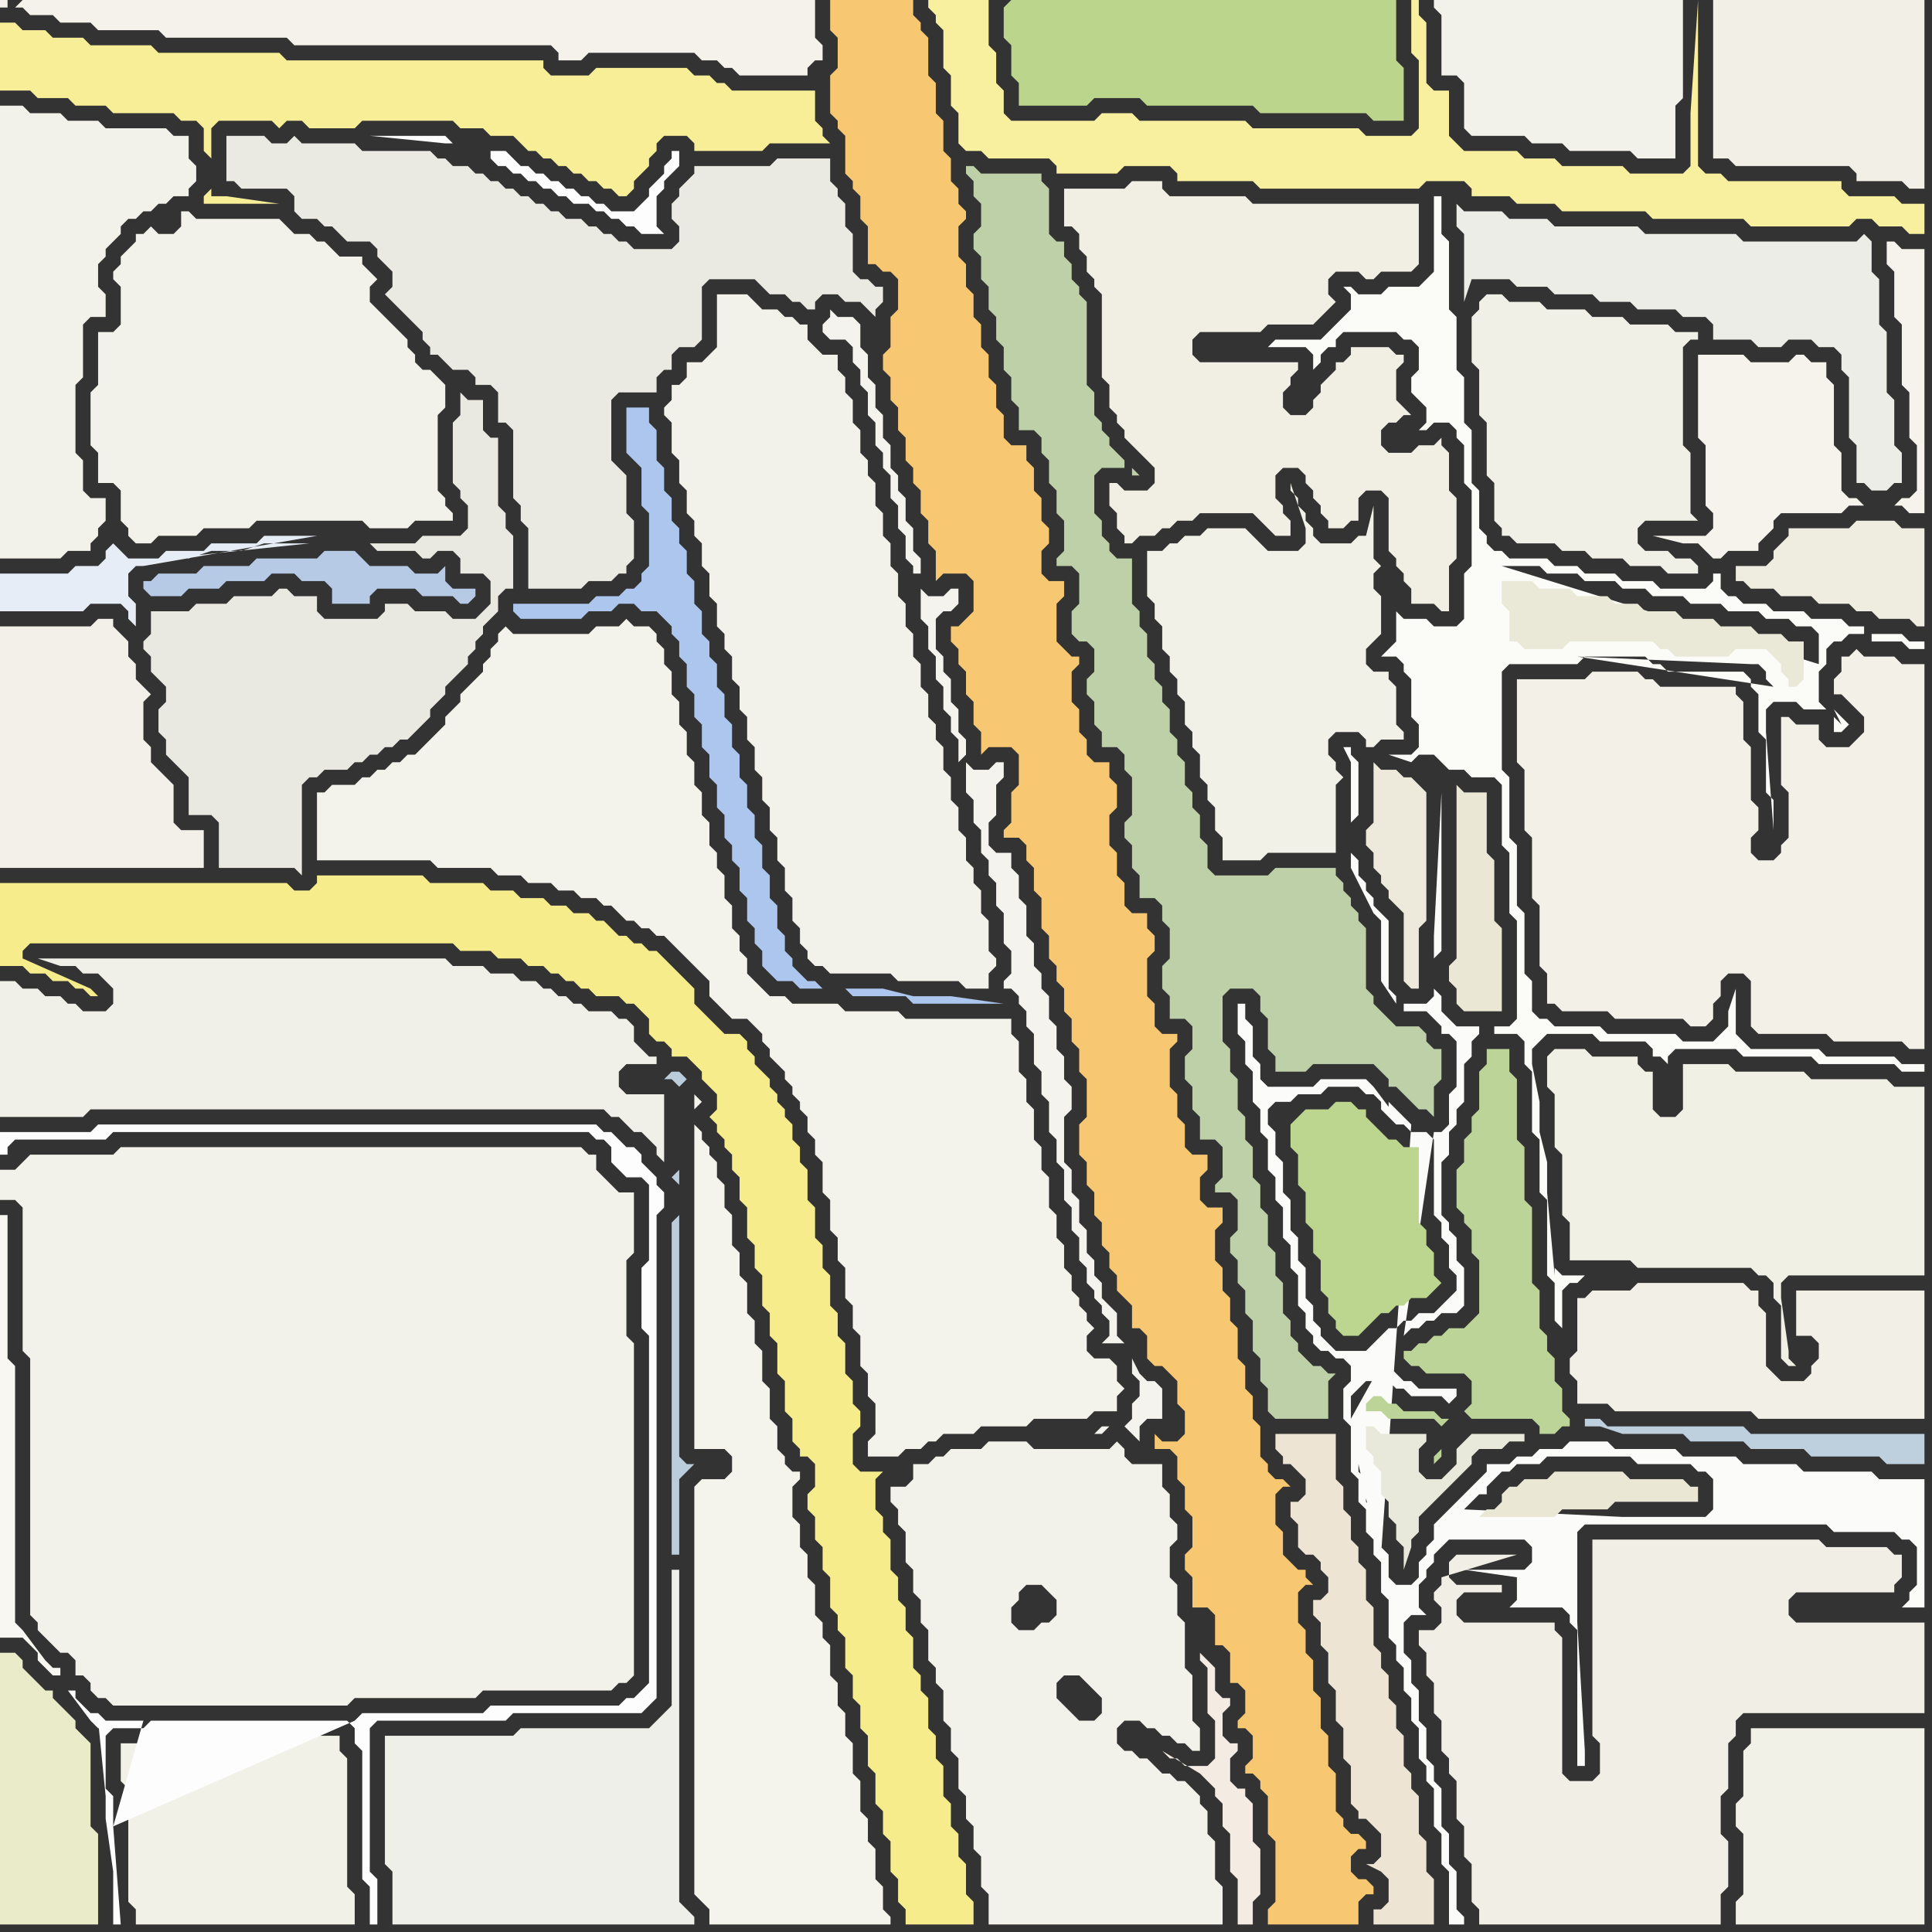<svg width="256" height="256" xmlns="http://www.w3.org/2000/svg"><rect width="100%" height="100%" fill="#333333" stroke="none"/><script> 
var tempColor;
function hoverPath(evt){
obj = evt.target;
tempColor = obj.getAttribute("fill");
obj.setAttribute("fill","red");
//alert(tempColor);
//obj.setAttribute("stroke","red");}
function recoverPath(evt){
obj = evt.target;
obj.setAttribute("fill", tempColor);
//obj.setAttribute("stroke", tempColor);
}</script><path onmouseover="hoverPath(evt)" onmouseout="recoverPath(evt)" fill="rgb(238,239,232)" d="M  51,232l 0,15 1,1 0,7 40,0 0,-1 -1,-1 0,0 -1,-1 0,-44 -1,0 0,18 -1,1 -1,1 -1,1 -17,0 -1,1 -17,0Z"/>
<path onmouseover="hoverPath(evt)" onmouseout="recoverPath(evt)" fill="rgb(248,239,159)" d="M  127,16l 0,3 1,1 2,0 1,1 8,0 1,1 0,1 8,0 1,-1 6,0 1,1 0,1 10,0 1,1 21,0 1,-1 5,0 1,1 0,1 5,0 1,1 5,0 1,1 11,0 1,1 12,0 1,1 13,0 1,-1 2,0 1,1 3,0 1,1 2,0 0,-4 -3,0 -1,-1 -6,0 -1,-1 0,-1 -15,0 -1,-1 -2,0 -1,-1 0,-22 -1,15 0,7 -1,1 -7,0 -1,-1 -8,0 -1,-1 -4,0 -1,-1 -7,0 -1,-1 -1,-1 0,-6 -2,0 -1,-1 0,-8 -1,-1 0,-2 -1,0 0,7 1,1 0,9 -1,1 -6,0 -1,-1 -14,0 -1,-1 -14,0 -1,-1 -4,0 -1,1 -11,0 -1,-1 0,-3 -1,-1 0,-4 -1,-1 0,-6 -8,0 0,1 1,1 0,1 1,1 0,5 1,1 0,4 1,1Z"/>
<path onmouseover="hoverPath(evt)" onmouseout="recoverPath(evt)" fill="rgb(241,240,230)" d="M  196,40l 0,1 -1,1 0,6 1,1 0,6 1,1 0,7 1,1 0,5 1,1 0,1 1,0 1,1 5,0 1,1 3,0 1,1 4,0 1,1 4,0 1,1 4,0 0,-1 -1,-1 -2,0 -1,-1 -3,0 -1,-1 0,-2 1,-1 7,0 -1,-1 0,-8 -1,-1 0,-13 1,-1 1,0 0,-1 -3,0 -1,-1 -5,0 -1,-1 -4,0 -1,-1 -5,0 -1,-1 -4,0 -1,-1 -2,0 -1,1Z"/>
<path onmouseover="hoverPath(evt)" onmouseout="recoverPath(evt)" fill="rgb(244,242,234)" d="M  2,1l 1,0 1,1 3,0 1,1 4,0 1,1 8,0 1,1 16,0 1,1 34,0 1,1 0,1 3,0 1,-1 14,0 1,1 2,0 1,1 1,0 1,1 9,0 0,-1 1,-1 1,0 0,-2 -1,-1 0,-5 -105,0 -1,1 -1,-1 -1,0 0,1 1,0 0,-1 1,1Z"/>
<path onmouseover="hoverPath(evt)" onmouseout="recoverPath(evt)" fill="rgb(242,240,232)" d="M  20,115l 7,0 0,-5 -3,0 -1,-1 0,-5 -1,-1 -1,-1 -1,-1 0,-2 -1,-1 0,-5 1,-1 -1,-1 -1,-1 0,-2 -1,-1 0,-2 -1,-1 -1,-1 0,-1 -2,0 -1,1 -12,0 0,32Z"/>
<path onmouseover="hoverPath(evt)" onmouseout="recoverPath(evt)" fill="rgb(242,241,231)" d="M  16,233l 0,3 1,1 0,15 1,1 0,2 29,0 0,-4 -1,-1 0,-17 -1,-1 0,-2 -24,0 -1,1 -4,0Z"/>
<path onmouseover="hoverPath(evt)" onmouseout="recoverPath(evt)" fill="rgb(243,242,234)" d="M  21,31l 0,0 -1,-1 -1,1 -1,0 0,1 -1,1 -1,1 0,1 -1,1 0,1 1,1 0,5 -1,1 -2,0 0,7 -1,1 0,7 1,1 0,4 2,0 1,1 0,4 1,1 0,1 1,1 2,0 1,-1 5,0 1,-1 6,0 1,-1 14,0 1,1 5,0 1,-1 5,0 0,-1 -1,-1 0,-1 -1,-1 0,-10 1,-1 0,-3 -1,-1 -1,-1 -1,0 -1,-1 0,-1 -1,-1 0,-1 -1,-1 -1,-1 -1,-1 -1,-1 -1,-1 0,-2 1,-1 -1,-1 0,0 -1,-1 0,-1 -3,0 -1,-1 -1,-1 -1,0 -1,-1 -2,0 -2,-2 -11,0 -1,-1 -1,0 0,2 -1,1Z"/>
<path onmouseover="hoverPath(evt)" onmouseout="recoverPath(evt)" fill="rgb(189,208,168)" d="M  129,25l 0,1 1,1 0,3 -1,1 0,2 1,1 0,3 1,1 0,3 1,1 0,3 1,1 0,3 1,1 0,3 1,1 0,3 2,0 1,1 0,2 1,1 0,3 1,1 0,3 1,1 0,4 -1,1 0,1 2,0 1,1 0,4 -1,1 0,3 1,1 1,0 1,1 0,3 -1,1 0,2 1,1 0,3 1,1 0,2 2,0 1,1 0,2 1,1 0,5 -1,1 0,2 1,1 0,3 1,1 0,3 2,0 1,1 0,2 1,1 0,4 -1,1 0,3 1,1 0,3 2,0 1,1 0,3 -1,1 0,3 1,1 0,3 1,1 0,3 2,0 1,1 0,4 -1,1 0,1 2,0 1,1 0,4 -1,1 0,2 1,1 0,3 1,1 0,3 1,1 0,4 1,1 0,3 1,1 0,3 1,1 7,0 0,-5 1,-1 -1,0 -1,-1 -1,0 -1,-1 -1,-1 0,-1 -1,-1 0,-2 -1,-1 0,-4 -1,-1 0,-3 -1,-1 0,-4 -1,-1 0,-3 -1,-1 0,-4 -1,-1 0,-3 -1,-1 0,-4 -1,-1 0,-3 -1,-1 0,-6 1,-1 3,0 1,1 0,2 1,1 0,4 1,1 0,2 4,0 1,-1 8,0 1,1 1,1 0,1 1,0 1,1 1,1 1,1 1,0 1,1 0,-4 1,-1 0,-4 -1,0 -1,-1 0,-1 -1,-1 -3,0 -1,-1 -1,-1 -1,-1 0,-1 -1,-1 0,-8 -1,-1 0,-1 -1,-1 0,-1 -1,-1 0,-1 -1,-1 0,-1 -8,0 -1,1 -7,0 -1,-1 0,-3 -1,-1 0,-3 -1,-1 0,-2 -1,-1 0,-3 -1,-1 0,-2 -1,-1 0,-3 -1,-1 0,-2 -1,-1 0,-2 -1,-1 0,-3 -1,-1 0,-2 -1,-1 0,-6 -2,0 -1,-1 0,-1 -1,-1 0,-2 -1,-1 0,-5 1,-1 3,0 0,-1 -1,-1 -1,-1 0,-1 -1,-1 0,-1 -1,-1 0,-3 -1,-1 0,-11 -1,-1 0,-1 -1,-1 0,-2 -1,-1 0,-2 -1,0 -1,-1 0,-6 -1,-1 0,-1 -8,0 -1,-1 -1,0 0,1 1,1 0,1 21,37 0,1 1,0 -1,-1 -21,-37Z"/>
<path onmouseover="hoverPath(evt)" onmouseout="recoverPath(evt)" fill="rgb(187,213,141)" d="M  133,1l 0,4 1,1 0,4 1,1 0,3 9,0 1,-1 6,0 1,1 14,0 1,1 14,0 1,1 4,0 0,-7 -1,-1 0,-8 -51,0 -1,1Z"/>
<path onmouseover="hoverPath(evt)" onmouseout="recoverPath(evt)" fill="rgb(243,242,234)" d="M  192,0l -2,0 0,1 1,1 0,8 2,0 1,1 0,6 1,1 7,0 1,1 4,0 1,1 8,0 1,1 5,0 0,-7 1,-1 0,-13Z"/>
<path onmouseover="hoverPath(evt)" onmouseout="recoverPath(evt)" fill="rgb(244,243,235)" d="M  43,105l -1,0 0,9 15,0 1,1 7,0 1,1 3,0 1,1 3,0 1,1 2,0 1,1 2,0 1,1 1,0 1,1 1,1 1,0 1,1 1,0 1,1 1,0 1,1 1,1 1,1 1,1 1,1 1,1 0,2 1,1 1,1 1,1 2,0 1,1 1,1 0,1 1,1 0,1 1,1 1,1 0,1 1,1 0,1 1,1 0,1 1,1 0,2 1,1 0,2 1,1 0,4 1,1 0,4 1,1 0,3 1,1 0,4 1,1 0,3 1,1 0,4 1,1 0,3 1,1 0,4 -1,1 0,2 4,0 1,-1 2,0 1,-1 1,0 1,-1 4,0 1,-1 6,0 1,-1 7,0 1,-1 3,0 0,-2 1,-1 -1,-1 0,-2 -1,-1 -2,0 -1,-1 0,-2 1,-1 -1,-1 0,-1 -1,-1 0,-1 -1,-1 0,-2 -1,-1 0,-3 -1,-1 0,-3 -1,-1 0,-4 -1,-1 0,-3 -1,-1 0,-4 -1,-1 0,-3 -1,-1 0,-4 -1,-1 0,-2 -14,0 -1,-1 -7,0 -1,-1 -6,0 -1,-1 -2,0 -1,-1 -1,-1 -1,-1 0,-2 -1,-1 0,-2 -1,-1 0,-3 -1,-1 0,-3 -1,-1 0,-2 -1,-1 0,-3 -1,-1 0,-3 -1,-1 0,-3 -1,-1 0,-3 -1,-1 0,-3 -1,-1 0,-3 -1,-1 0,-2 -1,-1 0,-1 -1,-1 -2,0 -1,-1 -1,1 -3,0 -1,1 -10,0 -1,-1 -1,1 0,1 -1,1 0,1 -1,1 0,1 -1,1 -2,2 0,1 -1,1 -1,1 0,1 -1,1 -1,1 -1,1 -1,1 -1,0 -1,1 -1,0 -1,1 -1,0 -1,1 -1,0 -1,1 -3,0 -1,1Z"/>
<path onmouseover="hoverPath(evt)" onmouseout="recoverPath(evt)" fill="rgb(187,204,218)" d="M  90,144l 0,0 1,-1 0,0 -1,-1 -1,0 -1,1 1,0 1,1 0,11 -1,1 1,1 0,4 -1,1 0,44 1,0 0,-10 1,-1 1,-1 -1,0 -1,-1Z"/>
<path onmouseover="hoverPath(evt)" onmouseout="recoverPath(evt)" fill="rgb(247,200,113)" d="M  112,18l 0,5 1,1 0,1 1,1 0,3 1,1 0,5 1,0 1,1 1,0 1,1 0,4 -1,1 0,4 -1,1 0,2 1,1 0,3 1,1 0,3 1,1 0,3 1,1 0,2 1,1 0,3 1,1 0,3 1,1 0,4 1,-1 3,0 1,1 0,4 -1,1 -1,1 -1,0 0,2 1,1 0,2 1,1 0,3 1,1 0,3 1,1 0,3 1,-1 3,0 1,1 0,4 -1,1 0,4 -1,1 0,1 2,0 1,1 0,2 1,1 0,3 1,1 0,4 1,1 0,3 1,1 0,2 1,1 0,3 1,1 0,3 1,1 0,3 1,1 0,5 -1,1 0,4 1,1 0,3 1,1 0,3 1,1 0,3 1,1 0,2 1,1 0,2 1,1 1,1 0,3 1,0 1,1 0,3 1,1 1,0 1,1 1,1 0,3 1,1 0,3 -1,1 -2,0 -1,-1 0,2 2,0 1,1 0,3 1,1 0,3 1,1 0,4 -1,1 0,2 1,1 0,4 2,0 1,1 0,4 1,0 1,1 0,4 1,0 1,1 0,3 -1,1 0,1 1,0 1,1 0,3 -1,1 0,1 1,0 1,1 0,1 1,1 0,5 1,1 0,8 -1,1 0,2 12,0 0,-3 1,-1 1,0 0,-1 -1,-1 -1,0 -1,-1 0,-2 1,-1 1,0 0,-1 -1,-1 -1,0 -1,-1 0,-1 -1,-1 0,-5 -1,-1 0,-4 -1,-1 0,-4 -1,-1 0,-4 -1,-1 0,-3 -1,-1 0,-4 1,-1 1,0 -1,-1 0,-1 -1,0 -1,-1 -1,-1 0,-3 -1,-1 0,-4 1,-1 1,0 -1,-1 -1,0 -1,-1 0,-1 -1,-1 0,-4 -1,-1 0,-3 -1,-1 0,-3 -1,-1 0,-4 -1,-1 0,-3 -1,-1 0,-3 -1,-1 0,-4 1,-1 0,-2 -2,0 -1,-1 0,-3 1,-1 0,-2 -2,0 -1,-1 0,-3 -1,-1 0,-3 -1,-1 0,-5 1,-1 0,-1 -2,0 -1,-1 0,-3 -1,-1 0,-5 1,-1 0,-2 -1,-1 0,-2 -2,0 -1,-1 0,-3 -1,-1 0,-3 -1,-1 0,-4 1,-1 0,-3 -1,-1 0,-2 -2,0 -1,-1 0,-2 -1,-1 0,-3 -1,-1 0,-4 1,-1 0,-1 -1,0 -1,-1 -1,-1 0,-5 1,-1 0,-2 -2,0 -1,-1 0,-3 1,-1 0,-2 -1,-1 0,-3 -1,-1 0,-3 -1,-1 0,-2 -2,0 -1,-1 0,-3 -1,-1 0,-3 -1,-1 0,-3 -1,-1 0,-3 -1,-1 0,-3 -1,-1 0,-3 -1,-1 0,-4 1,-1 0,-1 -1,-1 0,-2 -1,-1 0,-3 -1,-1 0,-4 -1,-1 0,-4 -1,-1 0,-5 -1,-1 0,-1 -1,-1 0,-2 -11,0 0,4 1,1 0,4 -1,1 0,5 1,1 0,1 1,1Z"/>
<path onmouseover="hoverPath(evt)" onmouseout="recoverPath(evt)" fill="rgb(244,243,237)" d="M  149,178l 0,0 -1,-1 0,-3 -1,-1 -1,-1 0,-2 -1,-1 0,-2 -1,-1 0,-3 -1,-1 0,-3 -1,-1 0,-3 -1,-1 0,-6 1,-1 0,-3 -1,-1 0,-3 -1,-1 0,-3 -1,-1 0,-3 -1,-1 0,-2 -1,-1 0,-3 -1,-1 0,-4 -1,-1 0,-3 -1,-1 0,-2 -2,0 -1,-1 0,-3 1,-1 0,-4 1,-1 0,-2 -1,0 -1,1 -2,0 -1,-1 0,4 1,1 0,3 1,1 0,3 1,1 0,2 1,1 0,3 1,1 0,4 1,1 0,3 -1,1 0,1 1,0 1,1 0,1 1,1 0,2 1,1 0,4 1,1 0,3 1,1 0,4 1,1 0,3 1,1 0,4 1,1 0,3 1,1 0,3 1,1 0,2 1,1 0,1 1,1 0,1 1,1 0,2 -1,1 3,0 -22,-77 1,-1 0,-2 -1,-1 0,-3 -1,-1 0,-3 -1,-1 0,-2 -1,-1 0,-4 1,-1 1,0 1,-1 0,-2 -1,0 -1,1 -2,0 -1,-1 0,4 1,1 0,3 1,1 0,3 1,1 0,3 1,1 0,2 1,1 0,3 22,77 1,2 0,2 1,1 0,2 -1,1 0,2 -1,1 1,1 1,1 0,-2 1,-1 2,0 0,-4 -1,-1 -1,0 -1,-1 -1,-2 -1,-2 -28,-102 1,0 0,-2 -1,-1 0,-3 -1,-1 0,-3 -1,-1 0,-2 -1,-1 0,-3 -1,-1 0,-3 -1,-1 0,-3 -1,-1 0,-3 -1,-1 0,-3 -1,-1 -2,0 -1,-1 0,1 -1,1 0,1 1,1 2,0 1,1 0,2 1,1 0,2 1,1 0,3 1,1 0,3 1,1 0,2 1,1 0,3 1,1 0,3 1,1 0,3 1,1 0,1 28,102 -2,11 -1,0 -1,1 1,0 1,-1 2,-11Z"/>
<path onmouseover="hoverPath(evt)" onmouseout="recoverPath(evt)" fill="rgb(237,234,220)" d="M  186,122l 0,8 1,1 1,0 0,-8 1,-1 0,-17 -1,-1 0,0 -1,-1 -1,0 -1,-1 -2,0 -1,-1 0,8 -1,1 0,2 1,1 0,2 1,1 0,1 1,1 0,1 1,1 1,1Z"/>
<path onmouseover="hoverPath(evt)" onmouseout="recoverPath(evt)" fill="rgb(243,242,234)" d="M  3,154l -1,1 -2,0 0,4 2,0 1,1 0,19 1,1 0,34 1,1 0,1 1,1 1,1 1,1 1,0 1,1 0,2 1,0 1,1 0,1 1,1 1,0 1,1 31,0 1,-1 16,0 1,-1 17,0 1,-1 1,0 1,-1 0,-44 -1,-1 0,-10 1,-1 0,-8 -2,0 -1,-1 -1,-1 -1,-1 0,-2 -1,0 -1,-1 -61,0 -1,1 -11,0 -1,1Z"/>
<path onmouseover="hoverPath(evt)" onmouseout="recoverPath(evt)" fill="rgb(240,240,233)" d="M  15,131l 0,2 -1,1 -3,0 -1,-1 -1,0 -1,-1 -2,0 -1,-1 -2,0 -1,-1 -2,0 0,18 11,0 1,-1 68,0 1,1 1,0 1,1 1,1 1,0 1,1 1,1 0,1 1,1 0,-9 -5,0 -1,-1 0,-2 1,-1 4,0 0,-1 -1,0 -1,-1 -1,-1 0,-2 -1,-1 -1,0 -1,-1 -3,0 -1,-1 -1,0 -1,-1 -1,0 -1,-1 -1,0 -1,-1 -2,0 -1,-1 -3,0 -1,-1 -4,0 -1,-1 -54,0 3,1 2,0 1,1 2,0 1,1 1,1Z"/>
<path onmouseover="hoverPath(evt)" onmouseout="recoverPath(evt)" fill="rgb(234,233,226)" d="M  31,18l -1,0 0,6 1,0 1,1 6,0 1,1 0,2 1,1 2,0 1,1 1,0 1,1 1,1 3,0 1,1 0,1 1,1 1,1 0,2 -1,1 1,1 0,0 1,1 1,1 1,1 1,1 0,1 1,1 0,1 1,0 1,1 1,1 2,0 1,1 0,1 2,0 1,1 0,4 1,0 1,1 0,9 1,1 0,2 1,1 0,8 7,0 1,-1 3,0 1,-1 1,0 0,-1 1,-1 0,-5 -1,-1 0,-5 -1,-1 -1,-1 0,-8 1,-1 5,0 0,-2 1,-1 1,0 0,-2 1,-1 2,0 1,-1 0,-7 1,-1 6,0 1,1 1,1 2,0 1,1 1,0 1,1 1,0 0,-1 1,-1 2,0 1,1 2,0 1,1 1,1 0,-1 1,-1 0,-2 -1,0 -1,-1 -1,0 -1,-1 0,-5 -1,-1 0,-3 -1,-1 0,-1 -1,-1 0,-3 -7,0 -1,1 -10,0 0,1 -1,1 -1,1 0,1 -1,1 0,2 1,1 0,2 -1,1 -5,0 -1,-1 -1,0 -1,-1 -1,0 -1,-1 -1,0 -1,-1 -2,0 -1,-1 -1,0 -1,-1 -1,0 -1,-1 -1,0 -1,-1 -1,0 -1,-1 -1,0 -1,-1 -1,0 -1,-1 -2,0 -1,-1 -1,0 -1,-1 -9,0 -1,-1 -7,0 -1,-1 -1,1 -2,0 -1,-1Z"/>
<path onmouseover="hoverPath(evt)" onmouseout="recoverPath(evt)" fill="rgb(253,253,253)" d="M  60,19l 0,0 -1,-1 -10,0 10,1 1,0 5,1 0,1 1,1 1,0 1,1 1,0 1,1 1,0 1,1 1,0 1,1 1,0 1,1 2,0 1,1 1,0 1,1 1,0 1,1 1,0 1,1 3,0 -1,-1 0,-4 1,-1 0,-1 1,-1 1,-1 0,-2 -1,0 0,1 -1,1 0,1 -1,1 -1,1 0,1 -1,1 -1,1 -3,0 -1,-1 -1,0 -1,-1 -1,0 -1,-1 -1,0 -1,-1 -1,0 -1,-1 -1,0 -1,-1 -1,0 -1,-1 -1,-1 -2,0 -5,-1Z"/>
<path onmouseover="hoverPath(evt)" onmouseout="recoverPath(evt)" fill="rgb(172,198,237)" d="M  109,131l 0,0 -1,-1 -1,0 -1,-1 -1,-1 0,-1 -1,-1 0,-2 -1,-1 0,-3 -1,-1 0,-3 -1,-1 0,-3 -1,-1 0,-3 -1,-1 0,-3 -1,-1 0,-3 -1,-1 0,-3 -1,-1 0,-3 -1,-1 0,-3 -1,-1 0,-2 -1,-1 0,-3 -1,-1 0,-3 -1,-1 0,-3 -1,-1 0,-2 -1,-1 0,-3 -1,-1 0,-3 -1,-1 0,-4 -1,-1 0,-2 -3,0 0,6 1,1 0,0 1,1 0,5 1,1 0,7 -1,1 0,1 -1,1 -1,0 -1,1 -3,0 -1,1 -10,0 0,1 1,1 8,0 1,-1 3,0 1,-1 2,0 1,1 2,0 1,1 1,1 0,1 1,1 0,2 1,1 0,3 1,1 0,3 1,1 0,3 1,1 0,3 1,1 0,3 1,1 0,3 1,1 0,2 1,1 0,3 1,1 0,3 1,1 0,2 1,1 0,2 1,1 1,1 2,0 1,1 6,0 1,1 7,0 1,1 12,0 -7,-1 -5,0 -4,-1Z"/>
<path onmouseover="hoverPath(evt)" onmouseout="recoverPath(evt)" fill="rgb(241,239,228)" d="M  147,67l 0,0 1,1 0,2 1,1 0,1 1,0 1,-1 2,0 1,-1 1,0 1,-1 2,0 1,-1 7,0 1,1 2,2 2,0 0,-2 -1,-1 0,-1 -1,-1 0,-3 1,-1 2,0 1,1 0,1 1,1 0,1 1,1 0,1 1,1 0,1 2,0 1,-1 1,0 0,-3 1,-1 2,0 1,1 0,7 1,1 0,1 1,1 0,1 1,1 0,2 3,0 1,1 1,0 0,-6 1,-1 0,-8 -1,-1 0,-5 -1,-1 0,-1 -1,1 -2,0 -1,1 -3,0 -1,-1 0,-2 1,-1 1,0 1,-1 1,0 -1,-1 0,0 -1,-1 0,-4 1,-1 0,-1 -1,0 -1,-1 -5,0 0,1 -1,1 -1,0 0,1 -1,1 -1,1 0,1 -1,1 0,1 -1,1 -2,0 -1,-1 0,-2 1,-1 0,-1 1,-1 0,-1 -13,0 -1,-1 0,-2 1,-1 8,0 1,-1 6,0 1,-1 1,-1 1,-1 -1,-1 0,-2 1,-1 3,0 1,1 1,0 1,-1 4,0 1,-1 0,-8 -22,0 -1,-1 -10,0 -1,-1 0,-1 -4,0 -1,1 -8,0 0,5 1,0 1,1 0,2 1,1 0,2 1,1 0,1 1,1 0,11 1,1 0,3 1,1 0,1 1,1 0,1 1,1 1,1 1,1 1,1 0,2 -1,1 -3,0 -1,-1 -1,0Z"/>
<path onmouseover="hoverPath(evt)" onmouseout="recoverPath(evt)" fill="rgb(251,251,248)" d="M  193,83l -3,0 -1,-1 -3,0 -1,-1 0,4 -1,1 -1,1 2,0 1,1 0,1 1,1 0,5 1,1 0,3 -1,1 -3,0 3,1 0,0 1,-1 2,0 1,1 1,1 2,0 1,1 3,0 1,1 0,8 1,1 0,8 1,1 0,13 -1,1 -2,0 0,1 3,0 1,1 0,3 1,1 0,8 1,1 0,7 1,1 0,10 1,1 0,5 1,1 0,-5 1,-1 1,0 1,-1 -3,0 -1,-1 0,1 -1,-11 0,-4 -1,-4 0,-4 -1,-5 0,-2 1,-1 1,-1 6,0 1,1 6,0 1,1 0,1 1,0 1,1 0,-1 1,-1 8,0 1,1 9,0 1,1 10,0 1,1 3,0 0,-1 -3,0 -1,-1 -9,0 -1,-1 -9,0 -1,-1 -1,-1 0,-6 -1,3 0,2 -2,2 -4,0 -1,-1 -9,0 -1,-1 -6,0 -1,-1 -1,0 -1,-1 0,-4 -1,-1 0,-8 -1,-1 0,-8 -1,-1 0,-8 -1,-1 0,-13 1,-1 9,0 1,-1 8,0 1,1 1,0 1,1 10,0 1,1 0,1 1,1 0,5 1,1 0,7 1,1 0,4 -1,-13 0,-3 1,-1 3,0 1,1 3,0 1,1 0,2 1,0 1,-1 0,0 -1,-1 0,0 -1,-1 1,2 0,0 -3,-3 0,-4 1,-1 0,-2 1,-1 1,0 1,-1 2,0 0,-1 -2,0 -1,-1 -4,0 -1,-1 -4,0 -1,-1 -3,0 -1,-1 -1,0 -1,-1 0,-2 -1,0 0,1 -1,1 -6,0 -1,-1 -4,0 -1,-1 -4,0 -1,-1 -3,0 -1,-1 -5,0 -1,-1 -1,0 -1,-1 0,-1 -1,-1 0,-5 -1,-1 0,-7 -1,-1 0,-6 -1,-1 0,-7 -1,-1 0,-9 -1,-1 0,-5 -1,0 0,10 -1,1 -1,1 -4,0 -1,1 -3,0 -1,-1 -1,0 1,1 0,2 -1,1 -1,1 -1,1 -1,1 -6,0 -1,1 5,0 1,1 0,2 1,-1 0,-1 1,-1 1,0 0,-1 1,-1 7,0 1,1 1,0 1,1 0,3 -1,1 0,2 1,1 0,0 1,1 0,2 -1,1 1,0 1,-1 2,0 1,1 0,1 1,1 0,5 1,1 0,10 -1,1 0,6 -1,1 6,-8 5,0 1,1 4,0 1,1 4,0 1,1 3,0 1,1 4,0 1,1 4,0 1,1 4,0 1,1 3,0 1,1 2,0 1,1 0,4 -42,-13 -6,8 5,-8 0,0 -1,1 0,5 1,1 0,4 1,1 0,0 -1,-12 -5,8 7,4 0,0 -7,-4 55,1 0,1 4,0 1,1 2,0 0,-1 -2,0 -1,-1 -4,0 -55,-1 39,5 1,0 1,1 0,1 1,1 -26,-4 0,0 23,1 -39,-5Z"/>
<path onmouseover="hoverPath(evt)" onmouseout="recoverPath(evt)" fill="rgb(242,240,230)" d="M  255,6l 0,-6 -28,0 0,21 2,0 1,1 15,0 1,1 0,1 6,0 1,1 2,0Z"/>
<path onmouseover="hoverPath(evt)" onmouseout="recoverPath(evt)" fill="rgb(245,243,235)" d="M  251,67l 1,0 1,1 2,0 0,-35 -3,0 -1,-1 -1,0 0,3 1,1 0,6 1,1 0,8 1,1 0,6 1,1 0,6 -1,1 -1,0 -1,1 -4,0 -1,-1 -1,0 -1,-1 0,-5 -1,-1 0,-8 -1,-1 0,-2 -2,0 -1,-1 -1,0 -1,1 -5,0 -1,-1 -6,0 0,11 1,1 0,8 1,1 0,2 -1,1 -7,0 4,1 2,0 1,1 1,1 1,0 1,-1 4,0 0,-1 1,-1 1,-1 0,-1 1,-1 8,0 1,-1Z"/>
<path onmouseover="hoverPath(evt)" onmouseout="recoverPath(evt)" fill="rgb(248,247,242)" d="M  2,188l 0,-7 -1,-1 0,-19 -1,0 0,56 3,0 2,2 0,1 1,1 1,1 1,0 0,-1 -1,0 -1,-1 -3,-4 -1,-1Z"/>
<path onmouseover="hoverPath(evt)" onmouseout="recoverPath(evt)" fill="rgb(243,242,234)" d="M  101,41l 0,0 -1,-1 -1,-1 -4,0 0,7 -1,1 -1,1 -2,0 0,2 -1,1 -1,0 0,2 -1,1 0,1 1,1 0,4 1,1 0,3 1,1 0,3 1,1 0,2 1,1 0,3 1,1 0,3 1,1 0,3 1,1 0,2 1,1 0,3 1,1 0,3 1,1 0,3 1,1 0,3 1,1 0,3 1,1 0,3 1,1 0,3 1,1 0,3 1,1 0,3 1,1 0,2 1,1 0,1 1,1 1,0 1,1 8,0 1,1 8,0 1,1 3,0 0,-2 1,-1 0,-1 -1,-1 0,-4 -1,-1 0,-3 -1,-1 0,-2 -1,-1 0,-3 -1,-1 0,-3 -1,-1 0,-3 -1,-1 0,-3 -1,-1 0,-2 -1,-1 0,-3 -1,-1 0,-3 -1,-1 0,-3 -1,-1 0,-3 -1,-1 0,-3 -1,-1 0,-3 -1,-1 0,-3 -1,-1 0,-3 -1,-1 0,-2 -1,-1 0,-3 -1,-1 0,-3 -1,-1 0,-2 -1,-1 0,-2 -2,0 -1,-1 -1,-1 0,-2 -1,0 -1,-1 -1,0 -1,-1Z"/>
<path onmouseover="hoverPath(evt)" onmouseout="recoverPath(evt)" fill="rgb(244,236,227)" d="M  160,220l 0,0 -1,-1 0,1 1,1 0,6 1,1 0,5 -1,1 -3,0 -1,-1 -1,0 -1,-1 5,3 0,0 2,2 0,1 1,1 0,3 1,1 0,5 1,1 0,6 2,0 0,-3 1,-1 0,-6 -1,-1 0,-5 -1,-1 0,-1 -1,0 -1,-1 0,-3 1,-1 0,-1 -1,0 -1,-1 0,-3 1,-1 0,-1 -1,0 -1,-1 0,-3 -1,-1Z"/>
<path onmouseover="hoverPath(evt)" onmouseout="recoverPath(evt)" fill="rgb(251,251,249)" d="M  179,179l -2,0 -1,-1 -1,-1 0,-1 -1,-1 0,-2 -1,-1 0,-4 -1,-1 0,-3 -1,-1 0,-4 -1,-1 0,-4 -1,-1 0,-3 -1,-1 0,-2 1,-1 2,0 1,-1 3,0 1,-1 4,0 1,1 1,0 1,1 0,1 1,1 0,0 1,1 1,0 1,1 2,0 1,1 0,10 1,1 0,2 1,1 0,3 1,1 0,2 -2,2 -1,1 -2,0 -1,1 -1,0 -1,1 -1,0 -2,2 -1,1 -2,0 7,-2 1,-1 1,0 1,-1 1,0 1,-1 2,0 1,-1 0,-5 -1,-1 0,-3 -1,-1 0,-1 -1,-1 0,-7 1,-1 0,-3 1,-1 0,-2 1,-1 0,-5 1,-1 0,-2 1,-1 0,-1 -3,0 -1,-1 -1,-1 0,-2 -1,-1 0,-4 1,-1 0,-21 -1,19 0,8 -1,1 -3,0 0,1 3,0 1,1 1,1 0,1 1,0 1,1 0,6 -1,1 0,4 -1,1 -1,0 -4,27 -7,2 6,-46 0,-1 -1,-1 0,-9 -1,-1 0,0 -1,-1 0,-1 -1,-1 0,-1 -1,-1 0,-2 -1,-1 0,-4 1,-1 0,-7 -1,-1 0,-1 -1,0 1,2 0,14 1,2 1,2 1,2 1,1 0,8 2,3 -6,46 8,-30 -1,-1 -1,-1 -1,-1 0,1 1,1 -3,-4 0,0 -1,-1 -6,0 -1,1 -6,0 -1,-1 0,-2 -1,-1 0,-4 -1,-1 0,-2 -1,0 0,4 1,1 0,3 1,1 0,4 1,1 0,3 1,1 0,4 1,1 0,3 1,1 0,4 1,1 0,3 1,1 0,4 1,1 0,2 1,1 0,1 1,1 1,0 1,1 1,0 1,1 0,2 -1,1 0,4 1,1 0,6 1,1 0,3 1,1 0,3 1,1 0,2 1,1 0,4 1,1 0,5 1,1 0,2 1,1 0,3 1,1 0,3 1,1 0,4 1,1 0,2 1,1 0,5 1,1 0,4 1,1 0,7 2,0 0,-1 -1,-1 0,-5 -1,-1 0,-4 -1,-1 0,-5 -1,-1 0,-2 -1,-1 0,-4 -1,-1 0,-4 -1,-1 0,-3 -1,-1 0,-4 1,-1 2,0 -1,-1 0,-3 1,-1 0,-1 1,-1 0,-1 1,-1 1,-1 10,0 1,1 0,2 -1,1 -8,0 7,1 0,3 -1,1 7,0 1,1 0,1 1,1 0,18 1,0 0,-2 -1,-17 0,-12 1,-1 32,0 1,1 8,0 1,1 1,0 1,1 0,5 -1,1 0,1 -1,1 3,0 0,-17 -6,0 -1,-1 -9,0 -1,-1 -7,0 -1,-1 -7,0 -1,-1 -8,0 -1,-1 -5,0 -1,1 -3,0 -1,1 -2,0 -1,1 -3,0 0,1 -2,2 -1,1 -2,2 -1,1 -1,1 0,2 -1,1 0,1 -1,1 0,2 -1,1 -2,0 -1,-1 0,-3 -1,-1 0,-2 -1,-1 0,-2 -1,-1 0,-3 -1,-1 0,-1 2,9 1,3 4,-57 -8,30 15,21 2,-2 1,0 0,-1 1,-1 1,-1 1,0 1,-1 3,0 1,-1 11,0 1,1 7,0 1,1 1,0 1,1 0,4 -1,1 -11,0 -21,-1 -15,-21 15,22 0,1 1,1 12,0 -13,-2 -15,-22 29,23 0,0 -29,-23 0,6 2,-2 3,0 1,1 1,0 1,1 4,0 1,1 1,-1 0,-1 -5,0 -1,-1 -1,0 -1,-1 -1,-1 0,-2 -5,9Z"/>
<path onmouseover="hoverPath(evt)" onmouseout="recoverPath(evt)" fill="rgb(236,237,231)" d="M  195,28l -1,0 -1,-1 0,3 1,1 0,9 1,-3 5,0 1,1 4,0 1,1 5,0 1,1 4,0 1,1 5,0 1,1 3,0 1,1 0,2 5,0 1,1 3,0 1,-1 3,0 1,1 2,0 1,1 0,2 1,1 0,8 1,1 0,5 1,0 1,1 2,0 1,-1 1,0 0,-4 -1,-1 0,-6 -1,-1 0,-8 -1,-1 0,-6 -1,-1 0,-4 -1,-1 -1,1 -15,0 -1,-1 -12,0 -1,-1 -11,0 -1,-1 -5,0 -1,-1Z"/>
<path onmouseover="hoverPath(evt)" onmouseout="recoverPath(evt)" fill="rgb(188,212,152)" d="M  195,188l 8,0 1,1 0,1 2,0 1,-1 1,0 0,-1 -1,-1 0,-3 -1,-1 0,-3 -1,-1 0,-2 -1,-1 0,-5 -1,-1 0,-10 -1,-1 0,-7 -1,-1 0,-8 -1,-1 0,-3 -3,0 0,2 -1,1 0,5 -1,1 0,2 -1,1 0,3 -1,1 0,5 1,1 0,1 1,1 0,3 1,1 0,7 -1,1 -1,1 -2,0 -1,1 -1,0 -1,1 -1,0 -1,1 -1,0 0,1 1,1 1,0 1,1 5,0 1,1 0,3 -1,1 1,1 -4,0 -1,-1 -4,0 -1,-1 -1,0 -1,-1 -1,0 -1,1 0,1 2,0 1,1 6,0 1,1 1,-1 3,0 -4,3 0,1 -1,1 0,1 1,-1 0,-2 4,-3Z"/>
<path onmouseover="hoverPath(evt)" onmouseout="recoverPath(evt)" fill="rgb(242,240,231)" d="M  201,92l 0,9 1,1 0,8 1,1 0,8 1,1 0,8 1,1 0,4 1,0 1,1 6,0 1,1 9,0 1,1 2,0 1,-1 0,-2 1,-1 0,-2 1,-1 2,0 1,1 0,6 1,1 9,0 1,1 9,0 1,1 2,0 0,-51 -3,0 -1,-1 -4,0 -1,-1 -1,1 -1,0 0,2 -1,1 0,2 1,0 1,1 1,1 1,1 0,2 -2,2 -3,0 -1,-1 0,-2 -3,0 -1,-1 -1,0 0,9 1,1 0,6 -1,1 0,1 -1,1 -2,0 -1,-1 0,-2 1,-1 0,-3 -1,-1 0,-7 -1,-1 0,-5 -1,-1 0,-1 -10,0 -1,-1 -1,0 -1,-1 -6,0 -1,1 -9,0Z"/>
<path onmouseover="hoverPath(evt)" onmouseout="recoverPath(evt)" fill="rgb(247,238,151)" d="M  0,5l 0,7 4,0 1,1 4,0 1,1 4,0 1,1 8,0 1,1 2,0 1,1 0,3 1,1 0,4 -1,1 0,1 10,0 -7,-1 -2,0 0,-9 1,-1 7,0 1,1 1,-1 2,0 1,1 6,0 1,-1 12,0 1,1 3,0 1,1 3,0 1,1 1,1 1,0 1,1 1,0 1,1 1,0 1,1 1,0 1,1 1,0 1,1 1,0 1,1 1,0 1,-1 0,-1 1,-1 1,-1 0,-1 1,-1 0,-1 1,-1 3,0 1,1 0,1 9,0 1,-1 8,0 -1,-1 0,-1 -1,-1 0,-4 -11,0 -1,-1 -1,0 -1,-1 -2,0 -1,-1 -12,0 -1,1 -5,0 -1,-1 0,-1 -34,0 -1,-1 -16,0 -1,-1 -8,0 -1,-1 -4,0 -1,-1 -3,0 -1,-1 -2,0Z"/>
<path onmouseover="hoverPath(evt)" onmouseout="recoverPath(evt)" fill="rgb(234,235,200)" d="M  13,253l 0,-10 -1,-1 0,-11 -1,-1 -1,-1 0,-1 -1,-1 -1,-1 -1,-1 0,-1 -1,0 -1,-1 -2,-2 0,-1 -1,-1 -2,0 0,36 13,0Z"/>
<path onmouseover="hoverPath(evt)" onmouseout="recoverPath(evt)" fill="rgb(253,253,253)" d="M  15,242l 0,-4 -1,-1 0,-7 1,-1 4,0 1,-1 26,0 1,1 0,2 1,1 0,17 1,1 0,5 1,0 0,-6 -1,-1 0,-19 1,-1 17,0 1,-1 17,0 1,-1 1,-1 0,-64 1,-1 0,-2 -1,-1 0,-1 -1,-1 -1,-1 0,-1 -1,-1 -1,0 -1,-1 -1,-1 -1,0 -1,-1 -66,0 -1,1 -12,0 0,3 1,0 0,-1 1,-1 12,0 1,-1 63,0 1,1 1,0 1,1 0,2 1,1 1,1 2,0 1,1 0,10 -1,1 0,8 1,1 0,46 -1,1 -1,1 -1,0 -1,1 -17,0 -1,1 -16,0 -1,1 -32,14 4,-14 -5,0 -1,-1 -1,0 -2,-2 0,-1 -1,0 3,4 1,1 1,0 -1,-1 1,10 0,3 1,7 0,7 1,0Z"/>
<path onmouseover="hoverPath(evt)" onmouseout="recoverPath(evt)" fill="rgb(244,243,236)" d="M  92,197l 0,54 1,1 1,1 0,2 24,0 0,-1 -1,-1 0,-3 -1,-1 0,-4 -1,-1 0,-3 -1,-1 0,-4 -1,-1 0,-4 -1,-1 0,-3 -1,-1 0,-3 -1,-1 0,-4 -1,-1 0,-2 -1,-1 0,-4 -1,-1 0,-3 -1,-1 0,-3 -1,-1 0,-4 1,-1 0,-1 -1,0 -1,-1 0,-1 -1,-1 0,-3 -1,-1 0,-4 -1,-1 0,-4 -1,-1 0,-3 -1,-1 0,-4 -1,-1 0,-3 -1,-1 0,-4 -1,-1 0,-3 -1,-1 0,-2 -1,-1 0,-1 -1,-1 0,-1 -1,-1 0,-2 1,-1 0,0 -1,-1 0,47 4,0 1,1 0,2 -1,1 -3,0 -1,1Z"/>
<path onmouseover="hoverPath(evt)" onmouseout="recoverPath(evt)" fill="rgb(242,241,234)" d="M  119,197l -1,0 0,2 1,1 0,2 1,1 0,4 1,1 0,3 1,1 0,3 1,1 0,4 1,1 0,2 1,1 0,4 1,1 0,3 1,1 0,4 1,1 0,3 1,1 0,3 1,1 0,4 1,1 0,4 31,0 0,-5 -1,-1 0,-5 -1,-1 0,-3 -1,-1 0,-1 -1,-1 -1,-1 -1,0 -1,-1 -1,0 -1,-1 -1,-1 -1,0 -1,-1 -1,0 -1,-1 0,-2 1,-1 2,0 1,1 1,0 1,1 1,0 1,1 1,0 1,1 1,0 0,-3 -1,-1 0,-6 -1,-1 0,-6 -1,-1 0,-4 -1,-1 0,-4 1,-1 0,-2 -1,-1 0,-3 -1,-1 0,-3 -4,0 -1,-1 0,-1 -1,-1 -1,1 -10,0 -1,-1 -5,0 -1,1 -4,0 -1,1 -1,0 -1,1 -2,0 0,2 -1,1 -1,0 27,30 -1,1 -2,0 -1,-1 -1,-1 -1,-1 0,-2 1,-1 2,0 1,1 1,1 1,1 0,2 -27,-30 18,19 -2,0 -1,-1 0,-2 1,-1 0,-1 1,-1 2,0 1,1 1,1 0,2 -1,1 -1,0 -1,1 -18,-19Z"/>
<path onmouseover="hoverPath(evt)" onmouseout="recoverPath(evt)" fill="rgb(242,241,232)" d="M  152,77l 0,2 1,1 0,2 1,1 0,3 1,1 0,2 1,1 0,2 1,1 0,3 1,1 0,2 1,1 0,3 1,1 0,2 1,1 0,3 1,1 0,3 5,0 1,-1 9,0 0,-9 1,-1 -1,-1 0,-1 -1,-1 0,-2 1,-1 3,0 1,1 0,1 1,0 1,-1 3,0 0,-1 -1,-1 0,-5 -1,-1 0,-1 -2,0 -1,-1 0,-2 1,-1 1,-1 0,-5 -1,-1 0,-2 1,-1 -1,-1 0,-7 -1,4 -1,0 -1,1 -4,0 -1,-1 0,-1 -1,-1 0,-1 -1,-1 0,-1 -1,-1 0,-1 2,6 0,2 -1,1 -4,0 -1,-1 -1,-1 -1,-1 -5,0 -1,1 -2,0 -1,1 -1,0 -1,1 -2,0Z"/>
<path onmouseover="hoverPath(evt)" onmouseout="recoverPath(evt)" fill="rgb(188,213,143)" d="M  171,149l 0,3 1,1 0,4 1,1 0,4 1,1 0,3 1,1 0,4 1,1 0,2 1,1 0,1 1,1 2,0 1,-1 0,0 1,-1 1,-1 1,0 1,-1 1,0 1,-1 2,0 1,-1 1,-1 -1,-1 0,-3 -1,-1 0,-2 -1,-1 0,-10 -2,0 -1,-1 -1,0 -1,-1 -1,-1 -1,-1 0,-1 -1,0 -1,-1 -2,0 -1,1 -3,0 -2,2Z"/>
<path onmouseover="hoverPath(evt)" onmouseout="recoverPath(evt)" fill="rgb(243,242,234)" d="M  1,14l -1,0 0,60 8,0 1,-1 3,0 0,-1 1,-1 0,-1 1,-1 0,-3 -2,0 -1,-1 0,-4 -1,-1 0,-9 1,-1 0,-7 1,-1 2,0 0,-3 -1,-1 0,-3 1,-1 0,-1 2,-2 0,-1 1,-1 1,0 1,-1 1,0 1,-1 1,0 1,-1 2,0 0,-1 1,-1 0,-2 -1,-1 0,-3 -2,0 -1,-1 -8,0 -1,-1 -4,0 -1,-1 -4,0 -1,-1Z"/>
<path onmouseover="hoverPath(evt)" onmouseout="recoverPath(evt)" fill="rgb(234,233,225)" d="M  29,110l 0,5 10,0 1,1 0,-12 1,-1 1,0 1,-1 3,0 1,-1 1,0 1,-1 1,0 1,-1 1,0 1,-1 1,0 1,-1 1,-1 1,-1 0,-1 1,-1 1,-1 0,-1 3,-3 0,-1 1,-1 0,-1 1,-1 0,-1 1,-1 1,-1 0,-2 1,-1 1,0 0,-7 -1,-1 0,-2 -1,-1 0,-9 -1,0 -1,-1 0,-4 -2,0 -1,-1 0,3 -1,1 0,8 1,1 0,1 1,1 0,3 -1,1 -5,0 -1,1 -6,0 1,1 5,0 1,1 1,0 1,-1 2,0 1,1 0,2 3,0 1,1 0,3 -1,1 -1,1 -3,0 -1,-1 -4,0 -1,-1 -3,0 0,1 -1,1 -7,0 -1,-1 0,-2 -3,0 -1,-1 -1,0 -1,1 -5,0 -1,1 -4,0 -1,1 -5,0 0,3 -1,1 0,1 1,1 0,2 2,2 0,2 -1,1 0,3 1,1 0,2 1,1 1,1 1,1 0,5 3,0 1,1Z"/>
<path onmouseover="hoverPath(evt)" onmouseout="recoverPath(evt)" fill="rgb(183,202,229)" d="M  59,77l 0,-2 -1,1 -3,0 -1,-1 -5,0 -1,-1 -1,-1 -4,0 -1,1 -8,0 -1,1 -6,0 -1,1 -5,0 -1,1 -1,0 0,1 1,1 4,0 1,-1 4,0 1,-1 5,0 1,-1 3,0 1,1 3,0 1,1 0,2 5,0 0,-1 1,-1 5,0 1,1 4,0 1,1 1,0 1,-1 0,-1 -3,0 -1,-1Z"/>
<path onmouseover="hoverPath(evt)" onmouseout="recoverPath(evt)" fill="rgb(232,232,219)" d="M  183,190l 0,0 -1,-1 -1,0 0,3 1,1 0,1 1,1 0,3 1,1 0,2 1,1 0,2 1,1 0,3 1,-3 0,-1 1,-1 0,-2 1,-1 1,-1 1,-1 1,-1 1,-1 1,-1 1,-1 0,-1 1,-1 3,0 1,-1 2,0 0,-1 -7,0 -1,1 0,0 -1,1 0,2 -1,1 -1,1 -2,0 -1,-1 0,-3 1,-1 0,-1Z"/>
<path onmouseover="hoverPath(evt)" onmouseout="recoverPath(evt)" fill="rgb(234,231,213)" d="M  193,118l 0,9 -1,1 0,2 1,1 0,2 1,1 5,0 0,-11 -1,-1 0,-8 -1,-1 0,-8 -3,0 -1,-1Z"/>
<path onmouseover="hoverPath(evt)" onmouseout="recoverPath(evt)" fill="rgb(242,240,230)" d="M  208,182l 0,0 1,1 0,3 4,0 1,1 18,0 1,1 22,0 0,-17 -17,0 0,6 2,0 1,1 0,2 -1,1 0,1 -1,1 -3,0 -1,-1 -1,-1 0,-7 -1,-1 0,-2 -1,0 -1,-1 -14,0 -1,1 -5,0 -1,1 -1,0 0,7 -1,1Z"/>
<path onmouseover="hoverPath(evt)" onmouseout="recoverPath(evt)" fill="rgb(241,239,229)" d="M  211,206l 0,24 1,1 0,4 -1,1 -3,0 -1,-1 0,-18 -1,-1 0,-1 -12,0 -1,-1 0,-2 1,-1 5,0 0,-1 -6,0 -1,-1 0,-2 1,-1 8,0 -10,3 0,1 -1,1 0,1 1,1 0,2 -1,1 -2,0 0,2 1,1 0,3 1,1 0,4 1,1 0,4 1,1 0,2 1,1 0,5 1,1 0,4 1,1 0,5 1,1 0,2 32,0 0,-4 1,-1 0,-6 -1,-1 0,-5 1,-1 0,-6 1,-1 0,-2 1,-1 24,0 0,-12 -17,0 -1,-1 0,-2 1,-1 13,0 0,-1 1,-1 0,-3 -1,0 -1,-1 -8,0 -1,-1 -30,0Z"/>
<path onmouseover="hoverPath(evt)" onmouseout="recoverPath(evt)" fill="rgb(190,207,221)" d="M  233,190l -1,0 -1,-1 -18,0 -1,-1 -2,0 0,1 2,0 3,1 8,0 1,1 7,0 1,1 7,0 1,1 9,0 1,1 5,0 0,-4Z"/>
<path onmouseover="hoverPath(evt)" onmouseout="recoverPath(evt)" fill="rgb(242,241,231)" d="M  246,255l 9,0 0,-26 -23,0 0,2 -1,1 0,6 -1,1 0,3 1,1 0,8 -1,1 0,3Z"/>
<path onmouseover="hoverPath(evt)" onmouseout="recoverPath(evt)" fill="rgb(246,236,139)" d="M  15,117l -15,0 0,11 3,0 1,1 2,0 1,1 2,0 1,1 1,0 1,1 1,0 -1,-1 -9,-4 0,-1 1,-1 56,0 1,1 4,0 1,1 3,0 1,1 2,0 1,1 1,0 1,1 1,0 1,1 1,0 1,1 3,0 1,1 1,0 1,1 1,1 0,2 1,1 1,0 1,1 0,1 2,0 2,2 0,1 1,1 1,1 0,2 -1,1 1,1 0,1 1,1 0,1 1,1 0,2 1,1 0,3 1,1 0,4 1,1 0,3 1,1 0,4 1,1 0,3 1,1 0,4 1,1 0,4 1,1 0,3 1,1 0,1 1,0 1,1 0,3 -1,1 0,2 1,1 0,3 1,1 0,3 1,1 0,4 1,1 0,2 1,1 0,4 1,1 0,3 1,1 0,3 1,1 0,4 1,1 0,4 1,1 0,3 1,1 0,4 1,1 0,3 1,1 0,2 9,0 0,-3 -1,-1 0,-4 -1,-1 0,-3 -1,-1 0,-3 -1,-1 0,-4 -1,-1 0,-3 -1,-1 0,-4 -1,-1 0,-2 -1,-1 0,-4 -1,-1 0,-3 -1,-1 0,-3 -1,-1 0,-4 -1,-1 0,-2 -1,-1 0,-4 1,-1 -3,0 -1,-1 0,-4 1,-1 0,-2 -1,-1 0,-3 -1,-1 0,-4 -1,-1 0,-3 -1,-1 0,-4 -1,-1 0,-3 -1,-1 0,-4 -1,-1 0,-4 -1,-1 0,-2 -1,-1 0,-2 -1,-1 0,-1 -1,-1 0,-1 -1,-1 0,-1 -1,-1 -1,-1 0,-1 -1,-1 0,-1 -1,-1 -2,0 -1,-1 -1,-1 -1,-1 -1,-1 0,-2 -1,-1 -1,-1 -1,-1 -1,-1 -1,-1 -1,0 -1,-1 -1,0 -1,-1 -1,0 -1,-1 -1,-1 -1,0 -1,-1 -2,0 -1,-1 -2,0 -1,-1 -3,0 -1,-1 -3,0 -1,-1 -7,0 -1,-1 -14,0 0,1 -1,1 -2,0 -1,-1Z"/>
<path onmouseover="hoverPath(evt)" onmouseout="recoverPath(evt)" fill="rgb(230,237,247)" d="M  42,71l -7,0 -1,1 -6,0 -1,1 -5,0 -1,1 -4,0 -1,-1 -1,-1 0,0 -1,1 0,1 -1,1 -3,0 -1,1 -9,0 0,5 11,0 1,-1 4,0 1,1 0,1 1,1 0,-3 -1,-1 0,-3 1,-1 1,0 23,-4 -20,3 3,0 3,-1 4,0 3,-1 6,0 -19,2 20,-3Z"/>
<path onmouseover="hoverPath(evt)" onmouseout="recoverPath(evt)" fill="rgb(237,228,212)" d="M  171,190l -2,0 0,2 1,1 0,1 1,0 1,1 1,1 0,2 -1,1 -1,0 0,2 1,1 0,3 1,1 1,0 1,1 0,1 1,1 0,2 -1,1 -1,0 0,2 1,1 0,3 1,1 0,4 1,1 0,4 1,1 0,4 1,1 0,5 1,1 0,1 1,0 1,1 1,1 0,3 -1,1 -1,0 2,1 0,0 1,1 0,3 -1,1 -1,0 0,2 8,0 0,-6 -1,-1 0,-4 -1,-1 0,-5 -1,-1 0,-2 -1,-1 0,-4 -1,-1 0,-3 -1,-1 0,-3 -1,-1 0,-2 -1,-1 0,-5 -1,-1 0,-4 -1,-1 0,-2 -1,-1 0,-3 -1,-1 0,-3 -1,-1 0,-6Z"/>
<path onmouseover="hoverPath(evt)" onmouseout="recoverPath(evt)" fill="rgb(234,231,213)" d="M  199,199l 0,0 -1,1 -1,0 -1,1 10,0 1,-1 6,0 1,-1 11,0 0,-2 -1,0 -1,-1 -7,0 -1,-1 -9,0 -1,1 -3,0 -1,1 -1,0 -1,1Z"/>
<path onmouseover="hoverPath(evt)" onmouseout="recoverPath(evt)" fill="rgb(234,232,214)" d="M  200,77l -1,0 0,3 1,1 0,4 1,0 1,1 5,0 1,-1 11,0 1,1 1,0 1,1 7,0 1,-1 4,0 1,1 1,1 0,1 1,1 0,1 1,0 1,-1 0,-5 -2,0 -1,-1 -3,0 -1,-1 -4,0 -1,-1 -4,0 -1,-1 -4,0 -1,-1 -3,0 -1,-1 -4,0 -1,-1 -4,0 -1,-1Z"/>
<path onmouseover="hoverPath(evt)" onmouseout="recoverPath(evt)" fill="rgb(241,240,229)" d="M  223,143l 0,4 -1,1 -2,0 -1,-1 0,-5 -1,0 -1,-1 0,-1 -6,0 -1,-1 -4,0 -1,1 0,4 1,1 0,7 1,1 0,8 1,1 0,5 8,0 1,1 15,0 1,1 1,0 1,1 0,2 1,1 0,7 1,1 1,0 -1,-1 0,-1 -1,-7 0,-2 1,-1 18,0 0,-25 -4,0 -1,-1 -10,0 -1,-1 -9,0 -1,-1 -6,0Z"/>
<path onmouseover="hoverPath(evt)" onmouseout="recoverPath(evt)" fill="rgb(239,237,224)" d="M  252,70l -1,-1 -5,0 -1,1 -8,0 0,1 -1,1 -1,1 0,1 -1,1 -4,0 0,2 1,0 1,1 3,0 1,1 4,0 1,1 4,0 1,1 2,0 1,1 4,0 1,1 1,0 0,-13Z"/>
</svg>